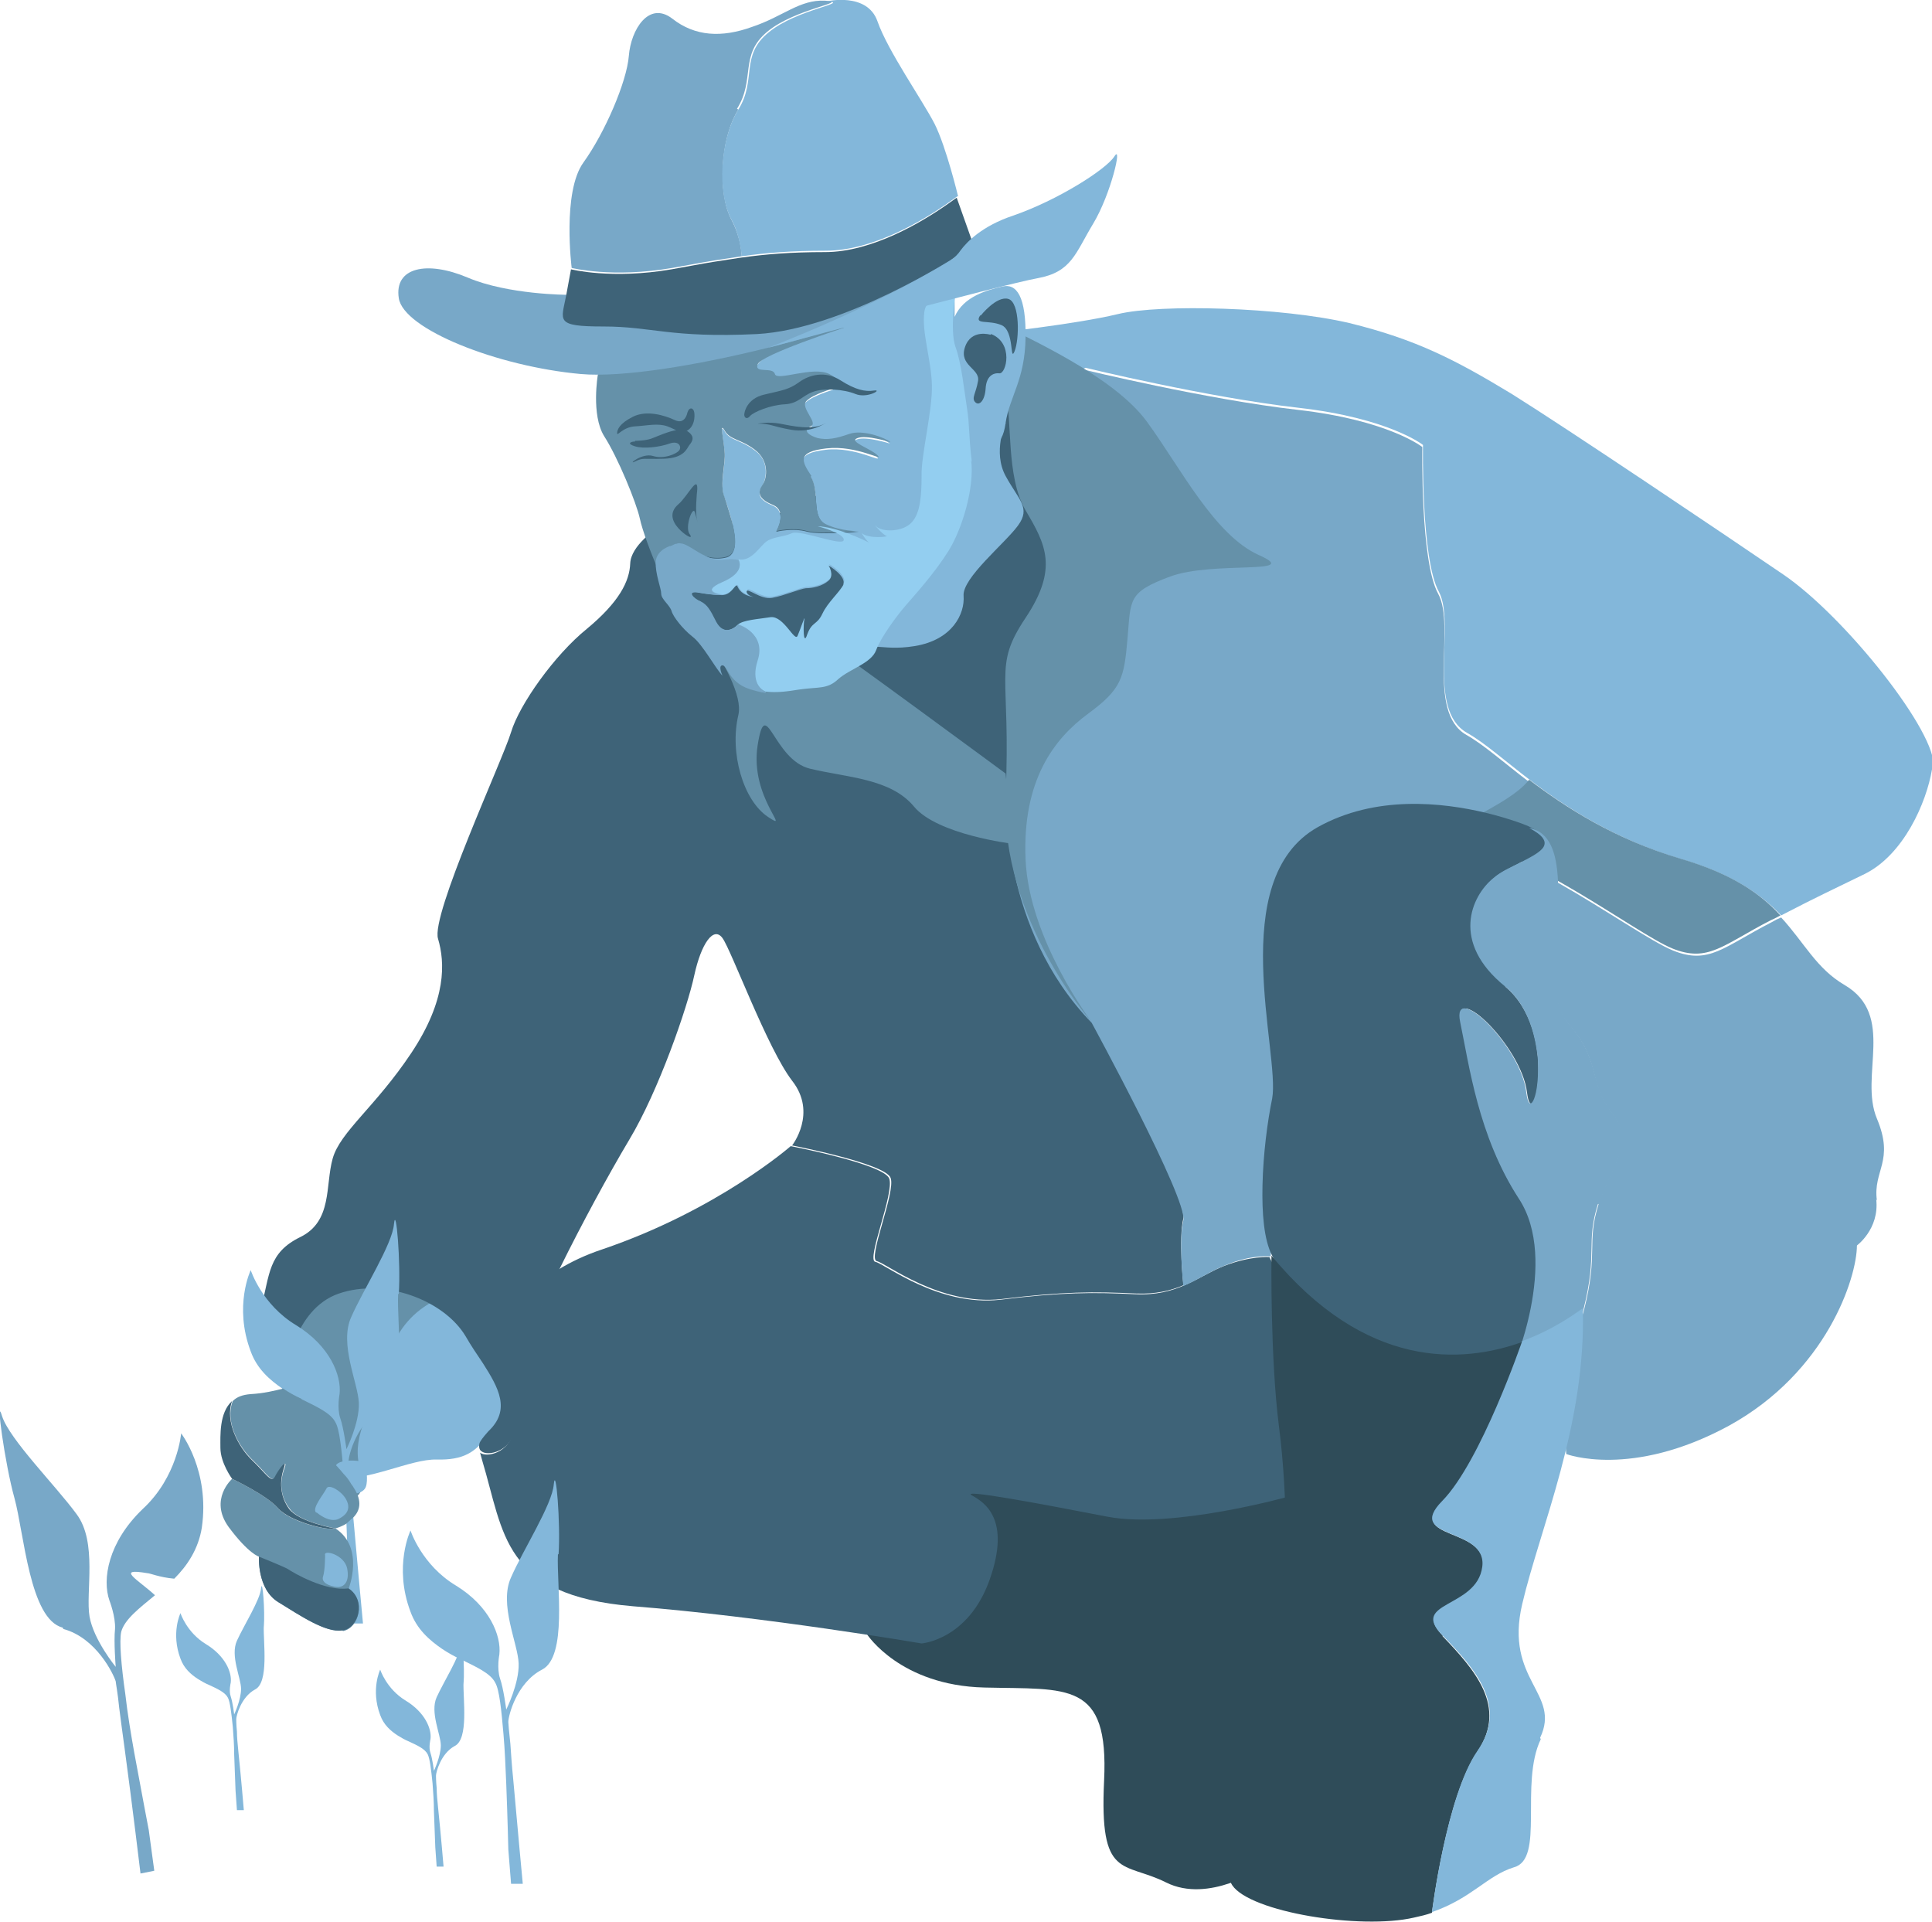 <?xml version="1.0" encoding="UTF-8"?>
<svg id="Livello_2" data-name="Livello 2" xmlns="http://www.w3.org/2000/svg" viewBox="0 0 28.05 27.9">
  <defs>
    <style>
      .cls-1 {
        fill: #78a8c8;
      }

      .cls-1, .cls-2, .cls-3, .cls-4, .cls-5, .cls-6, .cls-7 {
        stroke-width: 0px;
      }

      .cls-2 {
        fill: #93cef0;
      }

      .cls-3 {
        fill: #2f4c59;
      }

      .cls-4 {
        fill: #83b7da;
      }

      .cls-5 {
        fill: #3e6378;
      }

      .cls-6 {
        fill: #6591a9;
      }

      .cls-7 {
        fill: #ed9775;
      }
    </style>
  </defs>
  <g id="how_to_prevent" data-name="how to prevent">
    <g id="ic_good_agricultural_practices" data-name="ic_good agricultural practices">
      <g>
        <path class="cls-3" d="m12.59,23.73s.48.74,1.7.77,1.81-.1,1.74,1.35.28,1.17.9,1.48,1.38-.21,1.38-.21c0,0,1.04-4.01,1.04-4.06s-.31-1.5-.31-1.5c0,0-.76-.4-1.04-.37s-3.25.04-3.63,0-1.98,1-1.78,2.53Z"/>
        <path class="cls-5" d="m18.8,18.82l-.1,2.91s-1.68.47-2.62.29c-.93-.18-2.15-.41-1.97-.31.18.1.57.34.26,1.22-.31.88-.99.93-.99.93,0,0-2.28-.39-4.19-.54-1.9-.16-1.87-1.06-2.19-2.12-.01-.04-.02-.07-.03-.11.1.08.42-.01.47-.28.08-.41.08-1.06.39-1.79.08-.18.17-.39.28-.59.18-.11.39-.21.63-.29,1.68-.57,2.74-1.5,2.74-1.5,0,0,1.35.26,1.43.47.08.21-.34,1.19-.2,1.21.14.03.91.65,1.81.55.9-.11,1.34-.11,1.96-.08s.91-.26,1.29-.41c.39-.15.66-.13.66-.13.08.17.19.37.34.59Z"/>
        <path class="cls-1" d="m.92,23.65c.48.13.73.66.76.76,0,.02.03.17.05.38.02.17.05.37.08.6.11.81.23,1.81.23,1.81l.2-.04-.08-.59s-.1-.52-.21-1.12c-.05-.28-.1-.58-.13-.85-.06-.42-.09-.77-.06-.91.05-.18.26-.34.49-.53-.25-.23-.58-.4-.11-.32.04,0,.17.06.39.08.19-.19.35-.43.4-.74.12-.83-.3-1.37-.3-1.37,0,0-.05.63-.56,1.1-.5.48-.59,1.02-.48,1.33,0,0,.09.23.08.41-.02.18.01.55.01.55,0,0-.32-.39-.38-.73-.06-.35.12-1.08-.19-1.49-.3-.41-.97-1.08-1.08-1.42-.1-.34.04.69.18,1.19.14.51.22,1.76.7,1.88Z"/>
        <path class="cls-4" d="m4.15,19.97s-.09.49-.09.61.33.83.81.88,1.09-.28,1.47-.27.58-.1.76-.39l.14.04s.36-.57,0-1.16-.79-1.47-1.66-1.35-1.86.4-1.43,1.63Z"/>
        <path class="cls-6" d="m4.87,21.46s.43-.82.59-1.22.19-1.13,1.04-1.44-1.38-1.03-2.02-.14-.08.82-.45,1.68.84,1.12.84,1.12Z"/>
        <path class="cls-6" d="m4.4,20.02s.4-.26.81-.12.21.42.1.68-.14.48-.1.67.12.48-.12.5-.43-.23-.4-.56,0-.46.04-.72-.19-.21-.43-.05-.05-.32.11-.4Z"/>
        <path class="cls-4" d="m4.87,21.31s-.04.25.09.33.31.05.35-.05,0-.29,0-.34-.45-.09-.44.06Z"/>
        <path class="cls-7" d="m4.8,23.18s-.1.14-.11.25.07.16.21.18.21,0,.26-.15,0-.17-.1-.23-.22-.1-.25-.05Z"/>
        <path class="cls-5" d="m17.18,18.66c-.19.08-.4.13-.68.12-.62-.03-1.06-.03-1.96.08-.9.1-1.67-.52-1.81-.55-.14-.03.28-1.01.2-1.21-.08-.21-1.43-.47-1.43-.47,0,0,.37-.47,0-.94-.36-.47-.88-1.89-1.01-2.07-.13-.18-.31.08-.41.54-.1.47-.52,1.68-.94,2.38-.31.52-.7,1.24-1.01,1.87-.11.21-.2.41-.28.59-.31.73-.31,1.37-.39,1.79-.05.27-.37.36-.47.28-.03-.02-.04-.06-.03-.11.01-.04.06-.1.13-.18.33-.31.15-.63-.08-.99-.08-.12-.17-.25-.25-.39-.31-.52-1.17-.85-1.84-.62-.67.23-.77,1.17-.77,1.17,0,0-.49-.47-.36-.96.13-.49.1-.8.57-1.03.47-.23.36-.75.47-1.14s.62-.75,1.14-1.53c.52-.78.49-1.32.39-1.66-.11-.34.94-2.6,1.06-3,.12-.4.63-1.12,1.1-1.5.47-.39.62-.69.63-.95.01-.26.38-.5.38-.51l1.48-.07,1.25-.6,2.35,4.53s-.08,1.91,1.24,3.29c0,0,1.4,2.57,1.33,2.87-.07.3,0,.95,0,.95Z"/>
        <path class="cls-1" d="m27.24,17.41c.05.44-.29.68-.29.68,0,0-.1-.41-.36-.85-.26-.44-.67-.96-1.53-2-.47-.57-1.44-.95-2.49-.96-.11,0-.22,0-.33.01-.13,0-.26.02-.4.04-.62.09-1.23.31-1.75.7-.9.67-1.31,1.58-1.49,2.26-.15.55-.15.95-.15.95,0,0-.28-.03-.66.13-.21.08-.39.21-.61.3,0,0-.07-.65,0-.95.07-.3-1.33-2.87-1.33-2.87-1.33-1.37-1.24-3.29-1.24-3.29l-2.35-4.53,2.52-1.2.97-.46s1.77.43,3.09.58c1.32.15,1.81.54,1.81.54,0,0-.03,1.66.23,2.13.26.47-.18,1.71.41,2.05.25.14.54.4.92.69-.12.17-.4.33-.66.47-.47.26-.9.45-.34.45.24,0,.54.1.86.25.18.08.36.18.54.28.69.39,1.38.87,1.68.99.52.21.73-.05,1.43-.41.05-.03.09-.05.14-.07.34.37.51.74.92.98.75.44.21,1.32.47,1.94.26.62-.06.75,0,1.19Z"/>
        <path class="cls-4" d="m28.05,11.17c-.08.48-.41,1.24-.98,1.52-.53.26-.63.3-1.21.6-.28-.29-.68-.59-1.43-.81-.98-.29-1.68-.75-2.21-1.15-.38-.29-.67-.55-.92-.69-.6-.34-.16-1.58-.41-2.05-.26-.47-.23-2.13-.23-2.13,0,0-.49-.39-1.81-.54-1.32-.15-3.09-.58-3.09-.58l-.97.46c-.11-.04-.17-.07-.17-.07l-.23-.89s1.22-.13,1.84-.28c.62-.15,2.38-.1,3.36.13.98.24,1.55.54,2.36,1.03.8.5,3.03,2,3.94,2.62.91.62,2.25,2.32,2.18,2.8Z"/>
        <path class="cls-5" d="m11.99,9.74c.19.15.85.76,1.3,1.12s1.31,1.1,1.31,1.1c0,0,.13.33.18-.66s.12-1.73.33-2.26.38-.66.17-1.17-.4-.85-.39-1.28-.39-1.17-.39-1.17l-2.51,4.31Z"/>
        <path class="cls-6" d="m9.6,8.37s1.25,1.46,1.12,2.01.07,1.24.43,1.48-.27-.28-.15-1.04.22.21.76.34,1.17.14,1.51.55,1.43.54,1.43.54l-.1-1.02s-2.51-1.85-2.56-1.86-2.46-1.01-2.46-1.01Z"/>
        <path class="cls-4" d="m14.6,6.14s-.19.42,0,.77.37.46.18.72-.81.76-.79,1.02-.16.64-.71.73-.66-.13-.88.19.22-1.68.22-1.68l1.42-1.95.57.21Z"/>
        <path class="cls-6" d="m14.55,4.71c.34.19,1.61.74,2.1,1.41s.98,1.65,1.63,1.94-.67.08-1.29.31-.57.33-.62.9-.08.73-.57,1.09-.96.96-.91,2.12.96,2.36.96,2.36c0,0-1.33-1.5-1.25-3.29s-.19-1.86.29-2.58.29-1.07,0-1.56-.19-1.35-.29-1.67-.05-1.03-.05-1.03Z"/>
        <path class="cls-4" d="m14.89,4.9c-.01.62-.23.85-.29,1.24-.05.39-.25.36-.41.31-.17-.05-.25-.58-.18.17.07.75-.19,1.41-.75,1.98-.55.57-.74,1.07-1.43,1.32-.7.25-1.17-.13-1.34-.33-.17-.21-.56-.65-.7-.84-.05-.07-.12-.21-.19-.37,0,0-.01-.37.15-.45.16-.08.18.02.4.12,0,0,.17.09.37.05.2-.03.16-.3.11-.51-.05-.21-.11-.36-.11-.36-.08-.18.02-.49,0-.66-.01-.17-.08-.45,0-.31.08.14.23.12.44.28.21.15.17.4.11.51-.07.11-.07.2.15.29.22.1.05.38.05.38,0,0,.24-.06.45,0,.21.05.75,0,.75,0,0,0-.26.01-.48-.1-.22-.11-.08-.48-.22-.69-.14-.21-.22-.35.22-.4.44-.05.84.21.74.1-.1-.1-.43-.2-.29-.25.14-.05.48.06.48.06-.07-.06-.4-.19-.6-.12-.2.07-.32.09-.46.06-.14-.04-.22-.11-.1-.17.12-.05-.15-.28-.06-.37s.39-.18.39-.18c0,0,.18-.09-.06-.21-.24-.12-.75.11-.79,0-.03-.11-.3,0-.25-.14.06-.14.82-.59.82-.59,0,0,.17-.62-.26-.79,1.3-.25,2.31.22,2.31.22v.45c.13-.3.48-.39.69-.44.21-.05.35.14.34.76Z"/>
        <path class="cls-6" d="m11.77,6.92c.14.21,0,.58.22.69.23.11.48.1.48.1,0,0-.54.05-.75,0-.21-.06-.45,0-.45,0,0,0,.17-.29-.05-.38-.22-.09-.22-.19-.15-.29.07-.1.1-.35-.11-.51-.21-.16-.36-.14-.44-.28-.08-.14-.01.14,0,.31.02.17-.08.47,0,.66,0,0,.05.15.11.36.05.21.1.47-.11.51-.2.04-.37-.05-.37-.05-.22-.1-.24-.2-.4-.12-.17.08-.15.45-.15.45-.14-.3-.28-.69-.31-.84-.05-.23-.32-.89-.52-1.2-.19-.31-.09-.89-.09-.89,0,0,.47-.63,2.11-1.31.26-.11.52-.18.76-.22h0c.43.17.7.85.7.85,0,0-1.2.39-1.25.53-.05.14.22.03.25.14.03.11.55-.12.79,0,.24.12.06.21.06.21,0,0-.29.08-.39.18s.18.32.06.37c-.12.06-.03.13.1.17.14.03.26.01.46-.06.2-.07.53.06.6.12,0,0-.35-.11-.48-.06-.14.05.19.15.29.25.1.1-.3-.15-.74-.1-.44.05-.36.19-.22.4Z"/>
        <path class="cls-5" d="m14.24,4.58s.23-.29.4-.24.16.59.09.76,0-.3-.19-.38-.4,0-.31-.14Z"/>
        <path class="cls-5" d="m14.38,4.86s-.28-.09-.37.18.22.31.19.49-.1.25-.04.31.14-.03.15-.2.1-.23.2-.22.21-.44-.12-.57Z"/>
        <path class="cls-5" d="m9.98,5.99s-.03.18-.18.11-.41-.15-.61-.05-.23.19-.23.24.08-.09.26-.1.33-.05.47,0,.19.12.29.06.11-.19.1-.26-.07-.09-.1,0Z"/>
        <path class="cls-5" d="m9.22,6.4s.14,0,.23-.03.41-.19.53-.11.07.15.03.2-.07.19-.37.2-.3-.02-.42.04.1-.13.26-.08.34-.03.38-.08,0-.15-.14-.1-.37.08-.5.04-.06-.07,0-.07Z"/>
        <path class="cls-2" d="m14.11,6.71c-.05-.41-.03-.53-.07-.78-.04-.25-.08-.66-.17-.9-.08-.24,0-.76,0-.76,0,0-.41-.03-.45.26-.04.29.1.69.11,1.06.01.37-.16,1.03-.15,1.32,0,.29-.02.54-.14.67-.12.14-.41.15-.51.07-.09-.09.09.12.14.13.05.01-.25.05-.36-.04.03.05.07.11.11.14-.09-.05-.48-.23-.75-.24,0,0,.39.1.38.2-.01.1-.62-.15-.75-.1-.13.06-.27.05-.37.12s-.22.3-.41.26c0,0,.12.17-.23.32s0,.19,0,.19c.15,0,.2-.2.23-.12.03.07.09.13.22.14-.04-.01-.09-.04-.09-.08,0-.07.2.12.37.09.17-.03.4-.13.49-.14.1,0,.24-.03.33-.11.09-.08,0-.22,0-.22,0,0,.27.16.21.28-.06.12-.23.26-.31.43-.08.17-.15.11-.22.3-.06.19-.06-.15-.04-.22.01-.07-.06.15-.1.24-.04.1-.2-.29-.39-.27-.19.03-.4.04-.48.11,0,0,.41.12.28.52-.1.31.05.43.12.46,0,0,0,0,0,0,.17.02.31,0,.5-.03.28-.04.4,0,.56-.15.17-.15.48-.23.55-.42.07-.19.3-.5.43-.65.13-.15.42-.47.62-.79.2-.32.38-.92.33-1.32Z"/>
        <path class="cls-5" d="m12.25,8.48c-.06.12-.23.26-.31.43-.08.17-.15.11-.22.3-.06.19-.06-.15-.04-.22.01-.07-.06.15-.1.24-.04.1-.2-.29-.39-.27-.19.03-.4.04-.48.11-.08.08-.22.14-.32-.04-.09-.18-.14-.25-.23-.3-.1-.04-.2-.15-.04-.13,0,0,.2.04.36.04s.2-.2.23-.12c.03.07.11.14.26.15-.04,0-.13-.03-.13-.08,0-.07.2.12.37.09.17-.03.4-.13.49-.14.1,0,.24-.03.33-.11.09-.08,0-.22,0-.22,0,0,.27.16.21.28Z"/>
        <path class="cls-5" d="m10.81,5.99s.03-.2.28-.26.36-.07.51-.18.38-.17.6-.03.36.17.49.15-.1.12-.27.05-.46-.09-.62-.03-.21.17-.41.18-.45.11-.5.17-.1.02-.08-.05Z"/>
        <path class="cls-5" d="m11,6.15s.16-.03.32,0,.49.11.67-.01c0,0-.21.15-.5.1s-.29-.09-.5-.09Z"/>
        <path class="cls-5" d="m10.12,7.14s-.03.29,0,.41,0,0-.03-.11-.15.21-.08.31-.07.02-.16-.08-.14-.23,0-.35.3-.47.27-.17Z"/>
        <path class="cls-1" d="m8.24,4.28s-.86,0-1.45-.25-1.07-.15-1,.3,1.43.99,2.64,1.1,4.37-.73,4.85-1.15.62-.56.62-.56c0,0-2.21,1.14-3.31,1.02s-1.61-.17-2.07-.15-.28-.3-.28-.3Z"/>
        <path class="cls-5" d="m14.11,3.48l-.22.24s-1.63,1.06-2.9,1.13c-1.26.06-1.52-.11-2.23-.11-.71,0-.61-.08-.54-.45l.07-.38s.59.15,1.46,0c.23-.04.43-.08.62-.11.13-.02.26-.04.39-.06.36-.05.72-.08,1.22-.08.69,0,1.42-.45,1.74-.67l.17-.12.22.62Z"/>
        <path class="cls-1" d="m10.72,1.59c-.27.43-.3,1.23-.1,1.6.09.17.14.36.15.53-.13.02-.25.04-.39.06-.19.03-.39.07-.62.11-.87.15-1.46,0-1.46,0,0,0-.14-1.1.17-1.53.31-.43.63-1.17.66-1.55.03-.38.29-.8.63-.54.33.26.72.28,1.16.12.45-.15.69-.4,1.06-.38h0c.37.02-.43.11-.84.45-.41.34-.17.69-.44,1.12Z"/>
        <path class="cls-4" d="m13.9,2.85l-.17.12c-.32.22-1.05.67-1.74.67-.5,0-.86.03-1.22.08-.02-.17-.06-.37-.15-.53-.21-.38-.17-1.17.1-1.6.27-.43.02-.78.44-1.12.41-.34,1.21-.43.84-.45,0,0,.59-.14.74.29.15.43.65,1.14.83,1.49.17.34.34,1.05.34,1.05Z"/>
        <path class="cls-4" d="m13.8,3.78c.06-.04.11-.09.15-.15.09-.12.31-.35.76-.5.64-.22,1.35-.67,1.47-.86s-.05.55-.31.98-.31.7-.81.79-3.91,1.01-3.91,1.01c0,0,1.55-.59,2.65-1.27Z"/>
        <path class="cls-1" d="m11.12,10.06c-.08-.01-.16-.03-.25-.06-.29-.1-.31-.34-.38-.34s0,.15,0,.15c-.1-.1-.29-.46-.44-.57-.14-.11-.28-.29-.3-.37-.03-.09-.15-.17-.15-.25,0-.08-.09-.29-.08-.47.02-.18.23-.23.23-.23.17-.1.27.05.49.15.22.11.28.02.48.06,0,0,.12.17-.23.32s0,.19,0,.19c-.15,0-.36-.04-.36-.04-.16-.02-.06.09.04.13.1.05.14.12.23.3.1.18.23.12.32.04,0,0,.41.12.28.52-.1.31.05.43.12.46Z"/>
        <path class="cls-6" d="m25.85,13.29s-.09.05-.14.07c-.7.36-.91.62-1.43.41-.52-.21-2.19-1.5-3.08-1.52-.88-.01.66-.47,1-.93.53.4,1.23.86,2.21,1.15.75.22,1.15.51,1.43.81Z"/>
        <path class="cls-5" d="m21.85,14.32h0c.79.65.4,2.21.32,1.54-.08-.67-1.09-1.64-.96-1.02.14.62.26,1.66.85,2.56.6.91-.1,2.49-.1,2.49,0,0-1.01.29-1.86,0-.57-.19-1-.65-1.29-1.07-.15-.22-.26-.42-.34-.59-.12-.23-.15-.62-.14-1.03.01-.44.07-.91.14-1.25.12-.65-.69-3.18.66-3.94.84-.47,1.81-.36,2.44-.21.37.09.62.19.65.21.42.21.18.34-.12.5-.14.07-.3.14-.4.23-.32.26-.62.93.17,1.57Z"/>
        <path class="cls-1" d="m23.2,17.48c-.18.57,0,.7-.21,1.53-.07.28-.21.47-.37.6-.3.26-.67.28-.67.28,0,0,.7-1.58.1-2.49-.59-.91-.72-1.94-.85-2.56-.13-.62.88.34.96,1.02.04.34.17.09.17-.32v-.02c0-.09,0-.18-.02-.28h0c-.05-.34-.18-.69-.46-.92h0c-.79-.64-.49-1.31-.17-1.57.1-.09.26-.16.4-.23.3-.15.54-.28.12-.5.31.06.4.37.42.77,0,.19,0,.4-.01.61-.01.3-.04.61-.02.87.01.24.06.44.17.57.5.57.3.88.65,1.32.35.44-.01.75-.19,1.32Z"/>
        <path class="cls-1" d="m26.96,18.08c0,.47-.44,1.84-1.86,2.62-1.42.77-2.36.41-2.36.41l-.11-1.5c.15-.13.3-.32.37-.6.21-.83.03-.96.21-1.53.18-.57.54-.88.19-1.32-.35-.44-.14-.75-.65-1.32-.11-.13-.16-.33-.17-.57,1.05.01,2.02.39,2.49.96.85,1.04,1.27,1.56,1.53,2,.26.44.36.85.36.85Z"/>
        <path class="cls-3" d="m20.94,23.75c.47.49.95,1.03.51,1.68-.45.65-.66,2.34-.66,2.34-.08.03-.17.05-.26.07-.78.18-2.38-.08-2.64-.47-.26-.39.41-1.35.56-1.86.15-.52-.15-1.84.06-2.12.2-.29.19-1.66.06-2.67-.13-1.01-.11-2.49-.11-2.49,1.37,1.66,2.77,1.57,3.65,1.25,0,0-.6,1.75-1.16,2.32-.56.57.66.36.58.96-.08.6-1.06.5-.58.99Z"/>
        <path class="cls-4" d="m22.37,25.25c-.31.65.06,1.74-.39,1.86-.39.12-.61.45-1.19.65,0,0,.21-1.69.66-2.34.45-.65-.03-1.19-.51-1.68-.48-.49.5-.39.58-.99.08-.59-1.14-.39-.58-.96.56-.57,1.16-2.32,1.16-2.32h0c.49-.18.81-.43.87-.47h.01c.05,1.68-.62,3.18-.88,4.29-.26,1.11.57,1.29.26,1.94Z"/>
        <path class="cls-4" d="m5.79,18.78c.03-.44-.04-1.3-.07-1.01-.02.29-.45.96-.62,1.35-.18.39.1.96.11,1.25.01.29-.18.67-.18.67,0,0-.04-.31-.09-.45-.05-.15-.01-.35-.01-.35.03-.27-.14-.7-.63-1-.5-.3-.66-.8-.66-.8,0,0-.25.52,0,1.18.09.25.27.41.46.54.09.06.18.11.27.15.22.11.43.2.5.34.06.1.09.4.12.75.02.23.03.48.04.72.02.51.03.95.03.95l.04.5h.17s-.08-.85-.14-1.53c-.02-.19-.03-.36-.04-.5-.02-.18-.03-.3-.03-.32,0-.09.12-.57.49-.76.37-.19.21-1.23.23-1.67Z"/>
        <path class="cls-6" d="m4.97,23.67c-.24.04-.62-.22-.93-.41-.31-.19-.28-.66-.28-.66,0,0-.15-.04-.44-.43-.29-.4.05-.7.05-.7,0,0,.51.24.67.43.16.19.72.33.83.29.43.28.19.88.19.88.26.17.15.57-.08.61Z"/>
        <path class="cls-4" d="m4.72,22.58s0,.22-.03.31.1.14.2.15.19-.07.15-.27-.35-.28-.32-.19Z"/>
        <path class="cls-5" d="m4.97,23.67c-.24.04-.62-.22-.93-.41-.31-.19-.28-.66-.28-.66,0,0,.35.14.42.18.07.05.55.33.88.28.26.17.15.57-.08.61Z"/>
        <path class="cls-6" d="m5.13,22.03s-.07.06-.1.09c-.08.05-.16.07-.16.07,0,0-.52-.09-.66-.28-.15-.19-.15-.41-.08-.59.06-.17-.08.02-.13.12-.05.1-.13-.05-.33-.24-.2-.19-.41-.56-.29-.86h0c.06-.06.14-.09.26-.1.19-.01.35-.05.47-.08.09.06.18.11.27.15-.09.13-.16.28-.09.38.17.25.45.4.7.71.04.04.07.08.1.13.01.02.03.04.04.06.14.21.09.35,0,.44Z"/>
        <path class="cls-4" d="m4.6,21.96s.18.16.32.09.17-.17.1-.29-.25-.22-.28-.15-.22.29-.15.35Z"/>
        <path class="cls-5" d="m4.87,22.19c-.1.04-.66-.1-.83-.29-.16-.19-.67-.43-.67-.43,0,0-.17-.23-.17-.45,0-.17-.02-.51.17-.68-.11.3.1.68.29.86.2.19.28.34.33.24.05-.1.19-.29.13-.12-.06.18-.06.4.08.59.15.19.66.28.66.28Z"/>
        <path class="cls-4" d="m8.11,22.56c.03-.44-.04-1.3-.07-1.01-.02.29-.45.96-.62,1.35-.18.39.1.96.11,1.25.01.29-.18.67-.18.67,0,0-.04-.31-.09-.45-.05-.15-.01-.35-.01-.35.03-.27-.14-.7-.63-1-.5-.3-.66-.8-.66-.8,0,0-.25.52,0,1.18.09.25.27.41.46.54.09.06.18.11.27.15.22.11.43.2.5.34.06.1.09.4.12.75.02.23.03.48.04.72.02.51.03.95.03.95l.04.5h.17s-.08-.85-.14-1.53c-.02-.19-.03-.36-.04-.5-.02-.18-.03-.3-.03-.32,0-.09.12-.57.49-.76.37-.19.21-1.23.23-1.67Z"/>
        <path class="cls-4" d="m3.83,23.63c.02-.25-.02-.73-.04-.57-.01.16-.25.54-.35.76-.1.22.06.54.06.7,0,.16-.1.37-.1.37,0,0-.02-.17-.05-.26-.03-.08,0-.2,0-.2.02-.15-.08-.39-.36-.56-.28-.17-.37-.45-.37-.45,0,0-.14.29,0,.66.05.14.15.23.26.3.05.03.1.06.15.08.13.06.24.11.28.19.03.06.05.22.07.42.01.13.02.27.02.4.01.29.02.53.02.53l.02.28h.1s-.04-.48-.08-.86c-.01-.1-.02-.2-.02-.28-.01-.1-.01-.17-.01-.18,0-.05.07-.32.27-.43.21-.1.12-.69.13-.93Z"/>
        <path class="cls-4" d="m6.73,24.45c.02-.25-.02-.73-.04-.57-.01.16-.25.54-.35.76-.1.22.06.54.06.7,0,.16-.1.37-.1.37,0,0-.02-.17-.05-.26-.03-.08,0-.2,0-.2.02-.15-.08-.39-.36-.56-.28-.17-.37-.45-.37-.45,0,0-.14.29,0,.66.05.14.15.23.26.3.05.03.1.06.15.08.13.06.24.11.28.19.03.06.05.22.07.42.01.13.02.27.02.4.01.29.02.53.02.53l.02.28h.1s-.04-.48-.08-.86c-.01-.1-.02-.2-.02-.28-.01-.1-.01-.17-.01-.18,0-.05.07-.32.27-.43.21-.1.12-.69.13-.93Z"/>
      </g>
    </g>
  </g>
</svg>